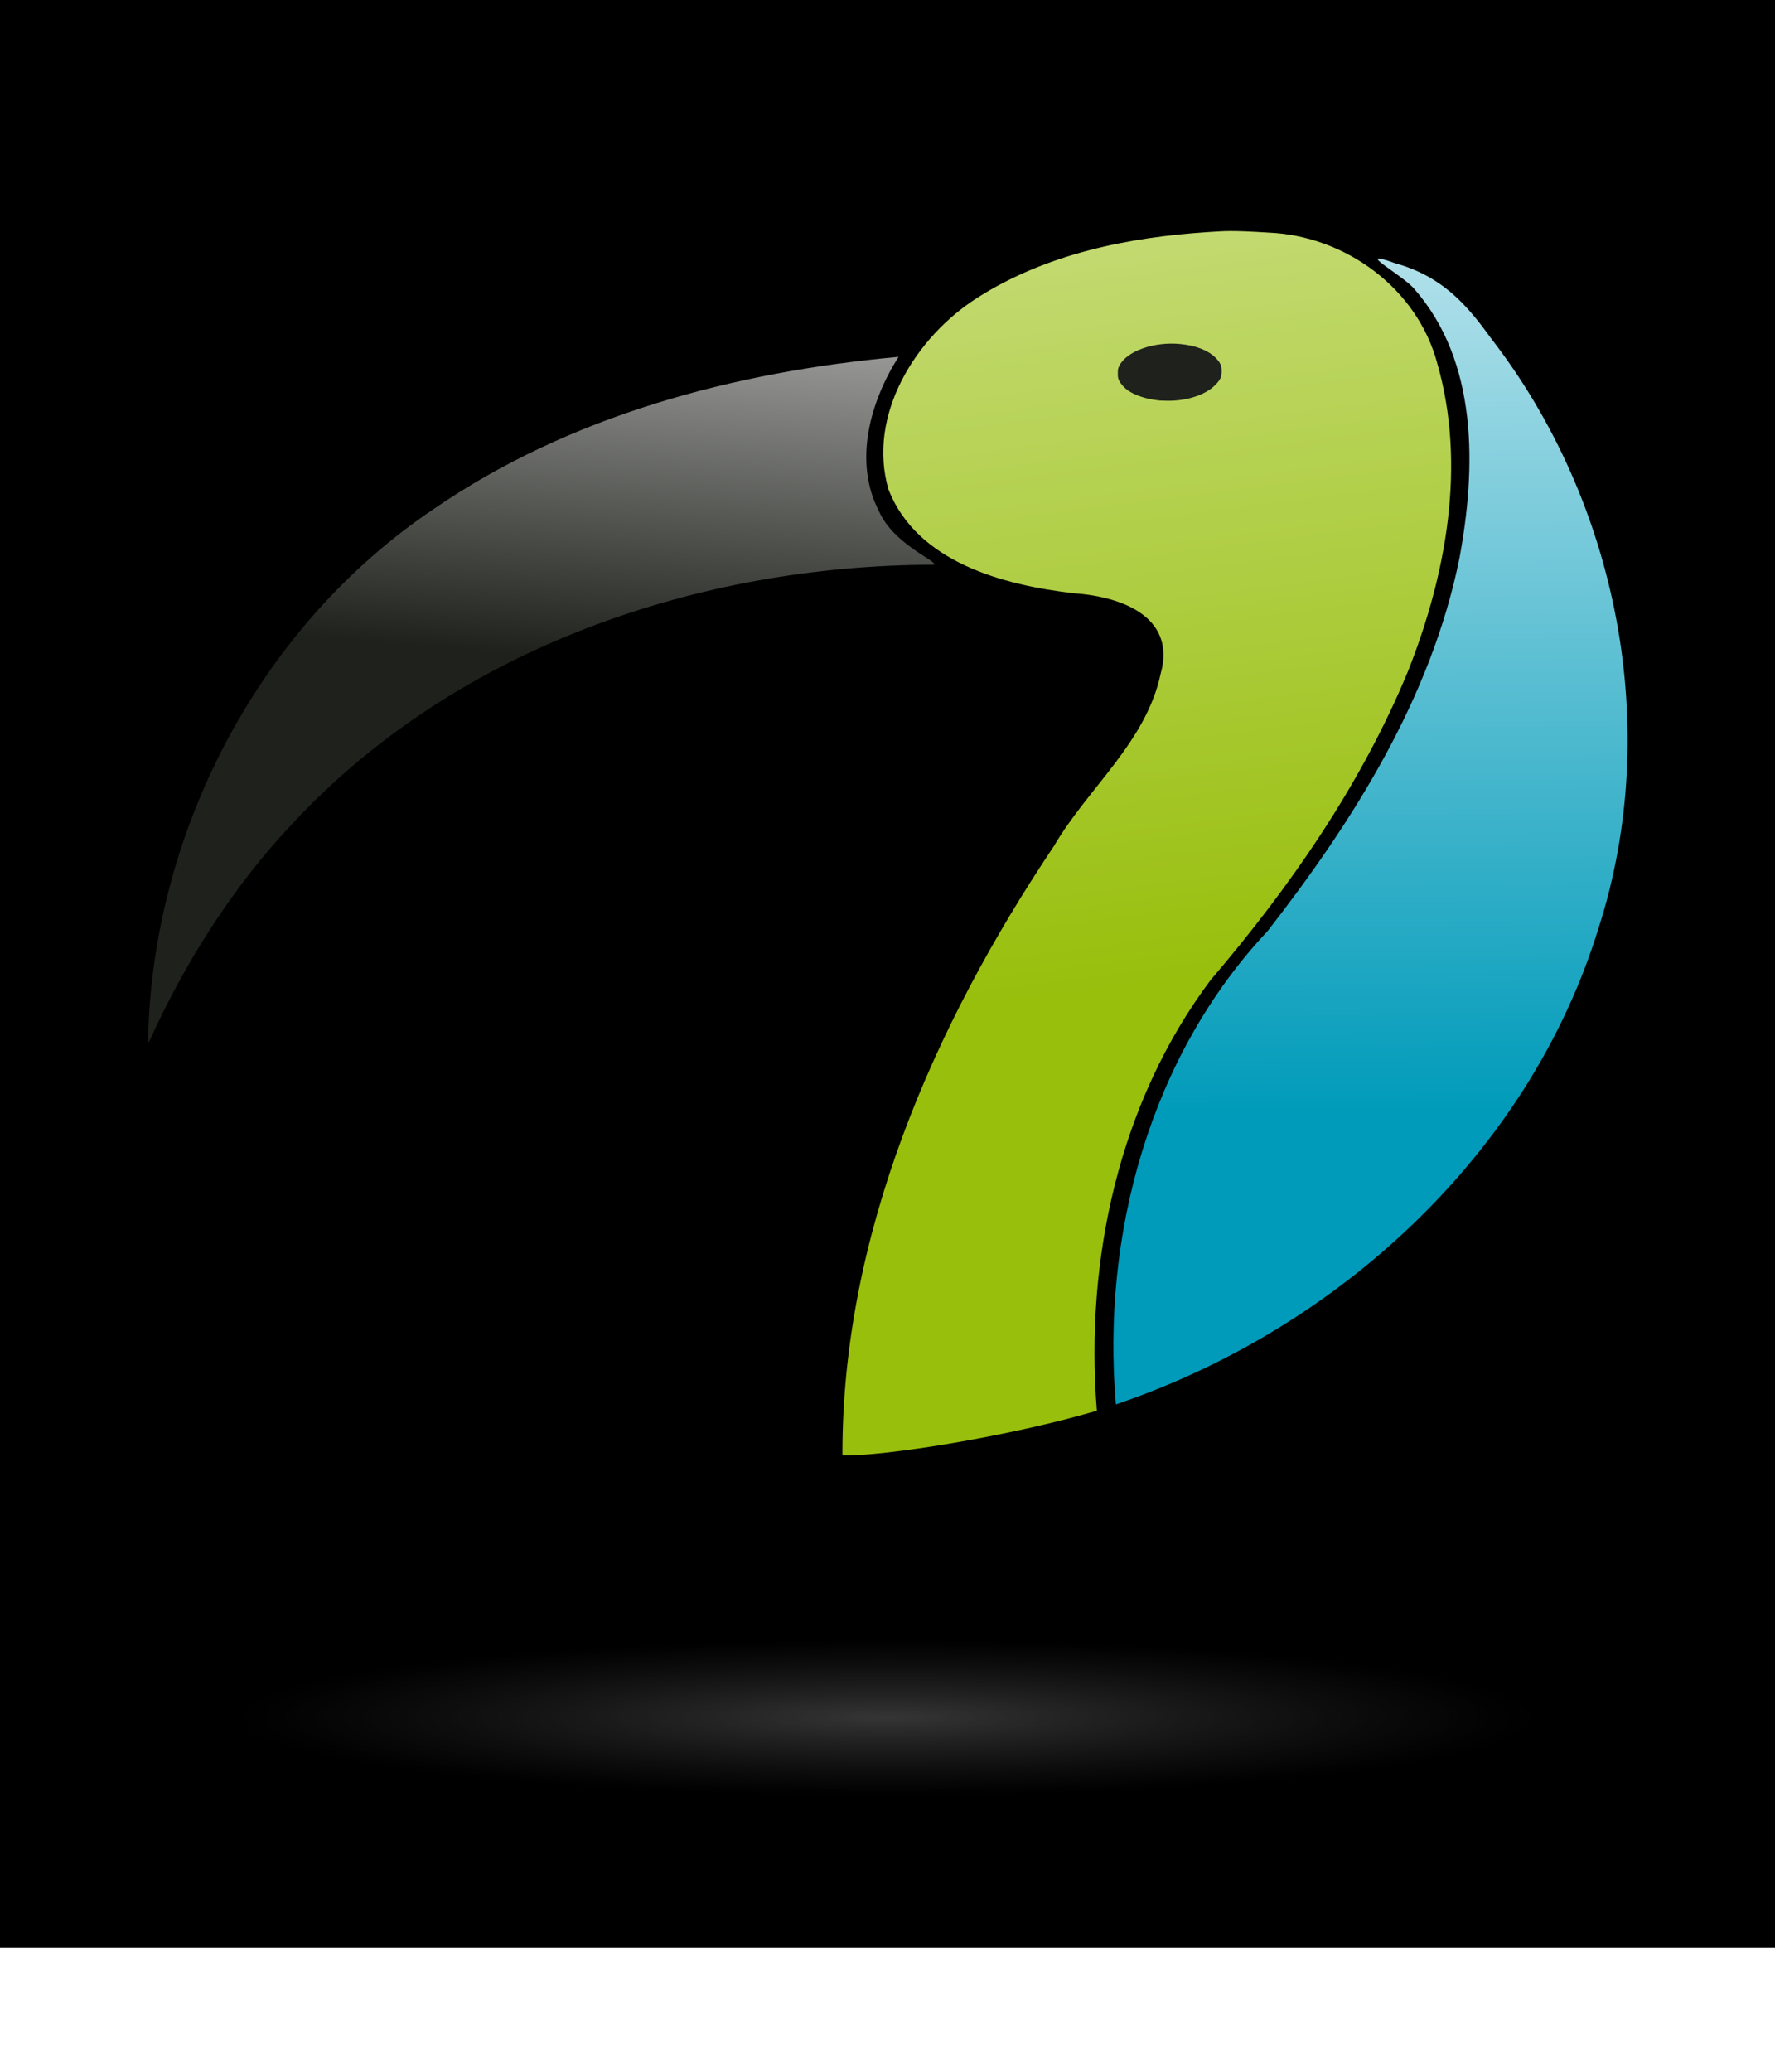 <?xml version="1.0" encoding="UTF-8" standalone="no"?>
<!-- Created with Inkscape (http://www.inkscape.org/) -->

<svg
   xmlns:dc="http://purl.org/dc/elements/1.1/"
   xmlns:cc="http://creativecommons.org/ns#"
   xmlns:rdf="http://www.w3.org/1999/02/22-rdf-syntax-ns#"
   xmlns:svg="http://www.w3.org/2000/svg"
   xmlns="http://www.w3.org/2000/svg"
   xmlns:xlink="http://www.w3.org/1999/xlink"
   xmlns:sodipodi="http://sodipodi.sourceforge.net/DTD/sodipodi-0.dtd"
   xmlns:inkscape="http://www.inkscape.org/namespaces/inkscape"
   version="1.2"
   width="300"
   height="350"
   id="svg2"
   inkscape:version="0.48.4 r9939"
   sodipodi:docname="papyrus-environment.svg"
   inkscape:export-filename="C:\Users\fn224852\Documents\protos\website\img\papyrus-env.png"
   inkscape:export-xdpi="90"
   inkscape:export-ydpi="90">
  <sodipodi:namedview
     pagecolor="#ffffff"
     bordercolor="#666666"
     borderopacity="1"
     objecttolerance="10"
     gridtolerance="10"
     guidetolerance="10"
     inkscape:pageopacity="0"
     inkscape:pageshadow="2"
     inkscape:window-width="2560"
     inkscape:window-height="1378"
     id="namedview53"
     showgrid="false"
     inkscape:zoom="0.76200005"
     inkscape:cx="456.4316"
     inkscape:cy="-75.803875"
     inkscape:window-x="-8"
     inkscape:window-y="-8"
     inkscape:window-maximized="1"
     inkscape:current-layer="svg2"
     units="px" />
  <defs
     id="defs4">
    <linearGradient
       id="linearGradient16244">
      <stop
         style="stop-color:#c7c7c7;stop-opacity:1;"
         offset="0"
         id="stop16246" />
      <stop
         style="stop-color:#333333;stop-opacity:0;"
         offset="1"
         id="stop16248" />
    </linearGradient>
    <linearGradient
       inkscape:collect="always"
       xlink:href="#linearGradient5241"
       id="linearGradient5247"
       x1="309.564"
       y1="626.675"
       x2="278.597"
       y2="581.201"
       gradientUnits="userSpaceOnUse" />
    <linearGradient
       id="linearGradient5241">
      <stop
         style="stop-color:#98bf0c;stop-opacity:1;"
         offset="0"
         id="stop5243" />
      <stop
         style="stop-color:#c4f121;stop-opacity:1;"
         offset="1"
         id="stop5245" />
    </linearGradient>
    <linearGradient
       inkscape:collect="always"
       xlink:href="#linearGradient5249"
       id="linearGradient5255"
       x1="371.557"
       y1="681.433"
       x2="340.363"
       y2="632.669"
       gradientUnits="userSpaceOnUse" />
    <linearGradient
       id="linearGradient5249">
      <stop
         style="stop-color:#009bba;stop-opacity:1;"
         offset="0"
         id="stop5251" />
      <stop
         style="stop-color:#00b9de;stop-opacity:1;"
         offset="1"
         id="stop5253" />
    </linearGradient>
    <linearGradient
       inkscape:collect="always"
       xlink:href="#linearGradient5233"
       id="linearGradient5239"
       x1="204.513"
       y1="631.997"
       x2="195.762"
       y2="606.732"
       gradientUnits="userSpaceOnUse" />
    <linearGradient
       id="linearGradient5233">
      <stop
         style="stop-color:#1a171a;stop-opacity:1;"
         offset="0"
         id="stop5235" />
      <stop
         style="stop-color:#675b67;stop-opacity:1;"
         offset="1"
         id="stop5237" />
    </linearGradient>
    <linearGradient
       inkscape:collect="always"
       xlink:href="#linearGradient5596"
       id="linearGradient5602"
       x1="314.897"
       y1="594.888"
       x2="313.45"
       y2="581.99"
       gradientUnits="userSpaceOnUse" />
    <linearGradient
       id="linearGradient5596">
      <stop
         style="stop-color:#1a171b;stop-opacity:1;"
         offset="0"
         id="stop5598" />
      <stop
         style="stop-color:#827387;stop-opacity:1;"
         offset="1"
         id="stop5600" />
    </linearGradient>
    <linearGradient
       y2="581.99"
       x2="313.45"
       y1="594.888"
       x1="314.897"
       gradientUnits="userSpaceOnUse"
       id="linearGradient3092"
       xlink:href="#linearGradient5596"
       inkscape:collect="always" />
    <linearGradient
       inkscape:collect="always"
       xlink:href="#linearGradient5241"
       id="linearGradient3949"
       x1="142.721"
       y1="106.944"
       x2="138.802"
       y2="96.445"
       gradientUnits="userSpaceOnUse" />
    <linearGradient
       inkscape:collect="always"
       xlink:href="#linearGradient5596"
       id="linearGradient3989"
       gradientUnits="userSpaceOnUse"
       x1="314.897"
       y1="594.888"
       x2="313.45"
       y2="581.99"
       gradientTransform="matrix(1.159,0,0,1.159,-8.755,-637.035)" />
    <linearGradient
       inkscape:collect="always"
       xlink:href="#linearGradient5233"
       id="linearGradient3992"
       gradientUnits="userSpaceOnUse"
       x1="204.513"
       y1="631.997"
       x2="195.762"
       y2="606.732"
       gradientTransform="matrix(1.159,0,0,1.159,-8.755,-637.035)" />
    <linearGradient
       inkscape:collect="always"
       xlink:href="#linearGradient5249"
       id="linearGradient3995"
       gradientUnits="userSpaceOnUse"
       x1="371.557"
       y1="681.433"
       x2="340.363"
       y2="632.669"
       gradientTransform="matrix(1.159,0,0,1.159,-8.755,-637.035)" />
    <linearGradient
       inkscape:collect="always"
       xlink:href="#linearGradient5241"
       id="linearGradient3998"
       gradientUnits="userSpaceOnUse"
       x1="309.564"
       y1="626.675"
       x2="278.597"
       y2="581.201"
       gradientTransform="matrix(1.159,0,0,1.159,-8.755,-637.035)" />
    <linearGradient
       inkscape:collect="always"
       xlink:href="#linearGradient5241"
       id="linearGradient4042"
       gradientUnits="userSpaceOnUse"
       gradientTransform="matrix(1.159,0,0,1.159,-8.755,-637.035)"
       x1="309.564"
       y1="626.675"
       x2="278.597"
       y2="581.201" />
    <linearGradient
       inkscape:collect="always"
       xlink:href="#linearGradient5249"
       id="linearGradient4044"
       gradientUnits="userSpaceOnUse"
       gradientTransform="matrix(1.159,0,0,1.159,-8.755,-637.035)"
       x1="371.557"
       y1="681.433"
       x2="340.363"
       y2="632.669" />
    <linearGradient
       inkscape:collect="always"
       xlink:href="#linearGradient5233"
       id="linearGradient4046"
       gradientUnits="userSpaceOnUse"
       gradientTransform="matrix(1.159,0,0,1.159,-8.755,-637.035)"
       x1="204.513"
       y1="631.997"
       x2="195.762"
       y2="606.732" />
    <linearGradient
       inkscape:collect="always"
       xlink:href="#linearGradient5596"
       id="linearGradient4048"
       gradientUnits="userSpaceOnUse"
       gradientTransform="matrix(1.159,0,0,1.159,-8.755,-637.035)"
       x1="314.897"
       y1="594.888"
       x2="313.45"
       y2="581.99" />
    <linearGradient
       inkscape:collect="always"
       xlink:href="#linearGradient5241"
       id="linearGradient4050"
       gradientUnits="userSpaceOnUse"
       x1="142.721"
       y1="106.944"
       x2="138.802"
       y2="96.445" />
    <linearGradient
       inkscape:collect="always"
       xlink:href="#linearGradient5241"
       id="linearGradient3051"
       gradientUnits="userSpaceOnUse"
       x1="142.721"
       y1="106.944"
       x2="138.802"
       y2="96.445"
       gradientTransform="translate(-8.39,70.866)" />
    <linearGradient
       inkscape:collect="always"
       xlink:href="#linearGradient5596"
       id="linearGradient3089"
       gradientUnits="userSpaceOnUse"
       gradientTransform="matrix(1.159,0,0,1.159,-17.145,-566.168)"
       x1="314.897"
       y1="594.888"
       x2="313.45"
       y2="581.99" />
    <linearGradient
       inkscape:collect="always"
       xlink:href="#linearGradient5233"
       id="linearGradient3093"
       gradientUnits="userSpaceOnUse"
       gradientTransform="matrix(1.159,0,0,1.159,-17.145,-566.168)"
       x1="204.513"
       y1="631.997"
       x2="195.762"
       y2="606.732" />
    <linearGradient
       inkscape:collect="always"
       xlink:href="#linearGradient5249"
       id="linearGradient3096"
       gradientUnits="userSpaceOnUse"
       gradientTransform="matrix(1.159,0,0,1.159,-17.145,-566.168)"
       x1="371.557"
       y1="681.433"
       x2="340.363"
       y2="632.669" />
    <linearGradient
       inkscape:collect="always"
       xlink:href="#linearGradient5241"
       id="linearGradient3099"
       gradientUnits="userSpaceOnUse"
       gradientTransform="matrix(1.159,0,0,1.159,-17.145,-566.168)"
       x1="309.564"
       y1="626.675"
       x2="278.597"
       y2="581.201" />
    <linearGradient
       id="linearGradient4487-2-17-7-2">
      <stop
         id="stop4489-8-40-2-9"
         style="stop-color:#009bba;stop-opacity:1"
         offset="0" />
      <stop
         id="stop4491-2-9-1-0"
         style="stop-color:#ffffff;stop-opacity:1"
         offset="1" />
    </linearGradient>
    <linearGradient
       id="linearGradient4487-2-17-7-1">
      <stop
         id="stop4489-8-40-2-1"
         style="stop-color:#009bba;stop-opacity:1"
         offset="0" />
      <stop
         id="stop4491-2-9-1-9"
         style="stop-color:#ffffff;stop-opacity:1"
         offset="1" />
    </linearGradient>
    <linearGradient
       id="linearGradient6078-7-52-5">
      <stop
         id="stop6080-1-3-6"
         style="stop-color:#98bf0c;stop-opacity:1"
         offset="0" />
      <stop
         id="stop6082-0-24-0"
         style="stop-color:#ffffff;stop-opacity:1"
         offset="1" />
    </linearGradient>
    <linearGradient
       id="linearGradient4487-2-17-7-3">
      <stop
         id="stop4489-8-40-2-6"
         style="stop-color:#009bba;stop-opacity:1"
         offset="0" />
      <stop
         id="stop4491-2-9-1-4"
         style="stop-color:#ffffff;stop-opacity:1"
         offset="1" />
    </linearGradient>
    <linearGradient
       id="linearGradient4487-2-17-7-9">
      <stop
         id="stop4489-8-40-2-5"
         style="stop-color:#009bba;stop-opacity:1"
         offset="0" />
      <stop
         id="stop4491-2-9-1-5"
         style="stop-color:#ffffff;stop-opacity:1"
         offset="1" />
    </linearGradient>
    <linearGradient
       id="linearGradient6078-7-4">
      <stop
         id="stop6080-1-0"
         style="stop-color:#98bf0c;stop-opacity:1"
         offset="0" />
      <stop
         id="stop6082-0-8"
         style="stop-color:#ffffff;stop-opacity:1"
         offset="1" />
    </linearGradient>
    <linearGradient
       id="linearGradient6078-7-52">
      <stop
         id="stop6080-1-3"
         style="stop-color:#98bf0c;stop-opacity:1"
         offset="0" />
      <stop
         id="stop6082-0-24"
         style="stop-color:#ffffff;stop-opacity:1"
         offset="1" />
    </linearGradient>
    <linearGradient
       id="linearGradient6078-7-58-5">
      <stop
         id="stop6080-1-4-0"
         style="stop-color:#98bf0c;stop-opacity:1"
         offset="0" />
      <stop
         id="stop6082-0-0-7"
         style="stop-color:#ffffff;stop-opacity:1"
         offset="1" />
    </linearGradient>
    <linearGradient
       id="linearGradient4487-2-17-9">
      <stop
         id="stop4489-8-40-03"
         style="stop-color:#009bba;stop-opacity:1"
         offset="0" />
      <stop
         id="stop4491-2-9-0"
         style="stop-color:#ffffff;stop-opacity:1"
         offset="1" />
    </linearGradient>
    <linearGradient
       id="linearGradient4487-2-17-7">
      <stop
         id="stop4489-8-40-2"
         style="stop-color:#009bba;stop-opacity:1"
         offset="0" />
      <stop
         id="stop4491-2-9-1"
         style="stop-color:#ffffff;stop-opacity:1"
         offset="1" />
    </linearGradient>
    <linearGradient
       id="linearGradient6078-7-58">
      <stop
         id="stop6080-1-4"
         style="stop-color:#98bf0c;stop-opacity:1"
         offset="0" />
      <stop
         id="stop6082-0-0"
         style="stop-color:#ffffff;stop-opacity:1"
         offset="1" />
    </linearGradient>
    <linearGradient
       id="linearGradient4487-2-17-0">
      <stop
         id="stop4489-8-40-0"
         style="stop-color:#009bba;stop-opacity:1"
         offset="0" />
      <stop
         id="stop4491-2-9-7"
         style="stop-color:#ffffff;stop-opacity:1"
         offset="1" />
    </linearGradient>
    <linearGradient
       id="linearGradient6078-7-5">
      <stop
         id="stop6080-1-5"
         style="stop-color:#98bf0c;stop-opacity:1"
         offset="0" />
      <stop
         id="stop6082-0-2"
         style="stop-color:#ffffff;stop-opacity:1"
         offset="1" />
    </linearGradient>
    <linearGradient
       id="linearGradient4487-2-17-6">
      <stop
         id="stop4489-8-40-4"
         style="stop-color:#009bba;stop-opacity:1"
         offset="0" />
      <stop
         id="stop4491-2-9-6"
         style="stop-color:#ffffff;stop-opacity:1"
         offset="1" />
    </linearGradient>
    <linearGradient
       id="linearGradient6078-7-9">
      <stop
         id="stop6080-1-8"
         style="stop-color:#98bf0c;stop-opacity:1"
         offset="0" />
      <stop
         id="stop6082-0-3"
         style="stop-color:#ffffff;stop-opacity:1"
         offset="1" />
    </linearGradient>
    <linearGradient
       id="linearGradient3394">
      <stop
         id="stop3396"
         style="stop-color:#98bf0c;stop-opacity:1"
         offset="0" />
      <stop
         id="stop3398"
         style="stop-color:#ffffff;stop-opacity:1"
         offset="1" />
    </linearGradient>
    <linearGradient
       id="linearGradient3401">
      <stop
         id="stop3403"
         style="stop-color:#009bba;stop-opacity:1"
         offset="0" />
      <stop
         id="stop3405"
         style="stop-color:#ffffff;stop-opacity:1"
         offset="1" />
    </linearGradient>
    <linearGradient
       id="linearGradient5467">
      <stop
         style="stop-color:#1f211c;stop-opacity:1;"
         offset="0"
         id="stop5469" />
      <stop
         style="stop-color:#ffffff;stop-opacity:1;"
         offset="1"
         id="stop5471" />
    </linearGradient>
    <linearGradient
       id="linearGradient4487-2-17">
      <stop
         id="stop4489-8-40"
         style="stop-color:#009bba;stop-opacity:1"
         offset="0" />
      <stop
         id="stop4491-2-9"
         style="stop-color:#ffffff;stop-opacity:1"
         offset="1" />
    </linearGradient>
    <linearGradient
       id="linearGradient6078-7">
      <stop
         id="stop6080-1"
         style="stop-color:#98bf0c;stop-opacity:1"
         offset="0" />
      <stop
         id="stop6082-0"
         style="stop-color:#ffffff;stop-opacity:1"
         offset="1" />
    </linearGradient>
    <linearGradient
       inkscape:collect="always"
       xlink:href="#linearGradient6078-7-52-5-6"
       id="linearGradient3336-7"
       gradientUnits="userSpaceOnUse"
       gradientTransform="translate(4.1204272e-6,0)"
       x1="306.314"
       y1="189.244"
       x2="282.518"
       y2="2.628" />
    <linearGradient
       id="linearGradient6078-7-52-5-6">
      <stop
         id="stop6080-1-3-6-1"
         style="stop-color:#98bf0c;stop-opacity:1"
         offset="0" />
      <stop
         id="stop6082-0-24-0-8"
         style="stop-color:#ffffff;stop-opacity:1"
         offset="1" />
    </linearGradient>
    <linearGradient
       inkscape:collect="always"
       xlink:href="#linearGradient4487-2-17-7-1-2"
       id="linearGradient3338-9"
       gradientUnits="userSpaceOnUse"
       x1="336.485"
       y1="203.125"
       x2="335.167"
       y2="73.53" />
    <linearGradient
       id="linearGradient4487-2-17-7-1-2">
      <stop
         id="stop4489-8-40-2-1-7"
         style="stop-color:#009bba;stop-opacity:1"
         offset="0" />
      <stop
         id="stop4491-2-9-1-9-9"
         style="stop-color:#ffffff;stop-opacity:1"
         offset="1" />
    </linearGradient>
    <linearGradient
       inkscape:collect="always"
       xlink:href="#linearGradient5467-4"
       id="linearGradient3340-5"
       gradientUnits="userSpaceOnUse"
       x1="238.626"
       y1="155.187"
       x2="243.811"
       y2="91.254" />
    <linearGradient
       id="linearGradient5467-4">
      <stop
         style="stop-color:#1f211c;stop-opacity:1;"
         offset="0"
         id="stop5469-3" />
      <stop
         style="stop-color:#ffffff;stop-opacity:1;"
         offset="1"
         id="stop5471-1" />
    </linearGradient>
    <linearGradient
       inkscape:collect="always"
       xlink:href="#linearGradient5467"
       id="linearGradient3145"
       gradientUnits="userSpaceOnUse"
       x1="238.626"
       y1="155.187"
       x2="243.811"
       y2="91.254"
       gradientTransform="matrix(1.921,0,0,1.921,-353.35,-432.656)" />
    <linearGradient
       inkscape:collect="always"
       xlink:href="#linearGradient4487-2-17-7-1"
       id="linearGradient3148"
       gradientUnits="userSpaceOnUse"
       x1="336.485"
       y1="203.125"
       x2="335.167"
       y2="73.53"
       gradientTransform="matrix(1.921,0,0,1.921,-353.35,-432.656)" />
    <linearGradient
       inkscape:collect="always"
       xlink:href="#linearGradient6078-7-52-5"
       id="linearGradient3151"
       gradientUnits="userSpaceOnUse"
       gradientTransform="matrix(1.921,0,0,1.921,-353.35,-432.656)"
       x1="306.314"
       y1="189.244"
       x2="282.518"
       y2="2.628" />
    <linearGradient
       inkscape:collect="always"
       xlink:href="#linearGradient5467-4"
       id="linearGradient3927"
       x1="237.687"
       y1="69.644"
       x2="224.283"
       y2="24.638"
       gradientUnits="userSpaceOnUse"
       gradientTransform="translate(0,-254.331)" />
    <linearGradient
       inkscape:collect="always"
       xlink:href="#linearGradient6078-7-52-5"
       id="linearGradient3143"
       gradientUnits="userSpaceOnUse"
       gradientTransform="matrix(1.921,0,0,1.921,-353.35,-432.656)"
       x1="306.314"
       y1="189.244"
       x2="282.518"
       y2="2.628" />
    <linearGradient
       inkscape:collect="always"
       xlink:href="#linearGradient4487-2-17-7-1"
       id="linearGradient3146"
       gradientUnits="userSpaceOnUse"
       gradientTransform="matrix(1.921,0,0,1.921,-353.35,-432.656)"
       x1="336.485"
       y1="203.125"
       x2="335.167"
       y2="73.53" />
    <linearGradient
       inkscape:collect="always"
       xlink:href="#linearGradient5467"
       id="linearGradient3149"
       gradientUnits="userSpaceOnUse"
       gradientTransform="matrix(1.921,0,0,1.921,-353.35,-432.656)"
       x1="238.626"
       y1="155.187"
       x2="243.811"
       y2="91.254" />
    <linearGradient
       inkscape:collect="always"
       xlink:href="#linearGradient5467-4"
       id="linearGradient3152"
       gradientUnits="userSpaceOnUse"
       gradientTransform="translate(0,-254.331)"
       x1="237.687"
       y1="69.644"
       x2="224.283"
       y2="24.638" />
    <linearGradient
       inkscape:collect="always"
       xlink:href="#linearGradient5467-4"
       id="linearGradient3155"
       gradientUnits="userSpaceOnUse"
       gradientTransform="matrix(0.302,0,0,0.299,-3.168,2.867)"
       x1="237.687"
       y1="69.644"
       x2="224.283"
       y2="24.638" />
    <linearGradient
       inkscape:collect="always"
       xlink:href="#linearGradient6078-7-52-5"
       id="linearGradient3164"
       gradientUnits="userSpaceOnUse"
       gradientTransform="matrix(0.58,0,0,0.574,-109.764,-50.379)"
       x1="306.314"
       y1="189.244"
       x2="282.518"
       y2="2.628" />
    <linearGradient
       id="linearGradient6078-7-52-5-62">
      <stop
         id="stop6080-1-3-6-2"
         style="stop-color:#98bf0c;stop-opacity:1"
         offset="0" />
      <stop
         id="stop6082-0-24-0-5"
         style="stop-color:#ffffff;stop-opacity:1"
         offset="1" />
    </linearGradient>
    <linearGradient
       id="linearGradient4487-2-17-7-1-5">
      <stop
         id="stop4489-8-40-2-1-2"
         style="stop-color:#009bba;stop-opacity:1"
         offset="0" />
      <stop
         id="stop4491-2-9-1-9-5"
         style="stop-color:#ffffff;stop-opacity:1"
         offset="1" />
    </linearGradient>
    <linearGradient
       id="linearGradient5467-0">
      <stop
         style="stop-color:#1f211c;stop-opacity:1;"
         offset="0"
         id="stop5469-6" />
      <stop
         style="stop-color:#ffffff;stop-opacity:1;"
         offset="1"
         id="stop5471-7" />
    </linearGradient>
    <linearGradient
       inkscape:collect="always"
       xlink:href="#linearGradient5467-4-8"
       id="linearGradient3927-2"
       x1="237.687"
       y1="69.644"
       x2="224.283"
       y2="24.638"
       gradientUnits="userSpaceOnUse" />
    <linearGradient
       id="linearGradient5467-4-8">
      <stop
         style="stop-color:#1f211c;stop-opacity:1;"
         offset="0"
         id="stop5469-3-0" />
      <stop
         style="stop-color:#ffffff;stop-opacity:1;"
         offset="1"
         id="stop5471-1-0" />
    </linearGradient>
    <linearGradient
       id="linearGradient6078-7-6">
      <stop
         id="stop6080-1-83"
         style="stop-color:#98bf0c;stop-opacity:1"
         offset="0" />
      <stop
         id="stop6082-0-06"
         style="stop-color:#ffffff;stop-opacity:1"
         offset="1" />
    </linearGradient>
    <linearGradient
       id="linearGradient4487-2-17-4">
      <stop
         id="stop4489-8-40-3"
         style="stop-color:#009bba;stop-opacity:1"
         offset="0" />
      <stop
         id="stop4491-2-9-70"
         style="stop-color:#ffffff;stop-opacity:1"
         offset="1" />
    </linearGradient>
    <linearGradient
       id="linearGradient5467-5">
      <stop
         style="stop-color:#1f211c;stop-opacity:1;"
         offset="0"
         id="stop5469-2" />
      <stop
         style="stop-color:#ffffff;stop-opacity:1;"
         offset="1"
         id="stop5471-0" />
    </linearGradient>
    <linearGradient
       id="linearGradient4487-2-17-7-1-7">
      <stop
         id="stop4489-8-40-2-1-5"
         style="stop-color:#009bba;stop-opacity:1"
         offset="0" />
      <stop
         id="stop4491-2-9-1-9-6"
         style="stop-color:#ffffff;stop-opacity:1"
         offset="1" />
    </linearGradient>
    <linearGradient
       id="linearGradient6078-7-52-5-1">
      <stop
         id="stop6080-1-3-6-8"
         style="stop-color:#98bf0c;stop-opacity:1"
         offset="0" />
      <stop
         id="stop6082-0-24-0-1"
         style="stop-color:#ffffff;stop-opacity:1"
         offset="1" />
    </linearGradient>
    <linearGradient
       id="linearGradient6078-7-9-8">
      <stop
         id="stop6080-1-8-5"
         style="stop-color:#98bf0c;stop-opacity:1"
         offset="0" />
      <stop
         id="stop6082-0-3-6"
         style="stop-color:#ffffff;stop-opacity:1"
         offset="1" />
    </linearGradient>
    <linearGradient
       id="linearGradient4487-2-17-6-5">
      <stop
         id="stop4489-8-40-4-9"
         style="stop-color:#009bba;stop-opacity:1"
         offset="0" />
      <stop
         id="stop4491-2-9-6-2"
         style="stop-color:#ffffff;stop-opacity:1"
         offset="1" />
    </linearGradient>
    <linearGradient
       id="linearGradient6078-7-5-6">
      <stop
         id="stop6080-1-5-5"
         style="stop-color:#98bf0c;stop-opacity:1"
         offset="0" />
      <stop
         id="stop6082-0-2-2"
         style="stop-color:#ffffff;stop-opacity:1"
         offset="1" />
    </linearGradient>
    <linearGradient
       id="linearGradient4487-2-17-0-3">
      <stop
         id="stop4489-8-40-0-2"
         style="stop-color:#009bba;stop-opacity:1"
         offset="0" />
      <stop
         id="stop4491-2-9-7-1"
         style="stop-color:#ffffff;stop-opacity:1"
         offset="1" />
    </linearGradient>
    <linearGradient
       id="linearGradient6078-7-58-2">
      <stop
         id="stop6080-1-4-2"
         style="stop-color:#98bf0c;stop-opacity:1"
         offset="0" />
      <stop
         id="stop6082-0-0-8"
         style="stop-color:#ffffff;stop-opacity:1"
         offset="1" />
    </linearGradient>
    <linearGradient
       id="linearGradient4487-2-17-7-8">
      <stop
         id="stop4489-8-40-2-8"
         style="stop-color:#009bba;stop-opacity:1"
         offset="0" />
      <stop
         id="stop4491-2-9-1-7"
         style="stop-color:#ffffff;stop-opacity:1"
         offset="1" />
    </linearGradient>
    <linearGradient
       id="linearGradient4487-2-17-9-4">
      <stop
         id="stop4489-8-40-03-0"
         style="stop-color:#009bba;stop-opacity:1"
         offset="0" />
      <stop
         id="stop4491-2-9-0-0"
         style="stop-color:#ffffff;stop-opacity:1"
         offset="1" />
    </linearGradient>
    <linearGradient
       id="linearGradient6078-7-58-5-5">
      <stop
         id="stop6080-1-4-0-9"
         style="stop-color:#98bf0c;stop-opacity:1"
         offset="0" />
      <stop
         id="stop6082-0-0-7-9"
         style="stop-color:#ffffff;stop-opacity:1"
         offset="1" />
    </linearGradient>
    <linearGradient
       id="linearGradient6078-7-52-53">
      <stop
         id="stop6080-1-3-0"
         style="stop-color:#98bf0c;stop-opacity:1"
         offset="0" />
      <stop
         id="stop6082-0-24-9"
         style="stop-color:#ffffff;stop-opacity:1"
         offset="1" />
    </linearGradient>
    <linearGradient
       id="linearGradient6078-7-4-9">
      <stop
         id="stop6080-1-0-5"
         style="stop-color:#98bf0c;stop-opacity:1"
         offset="0" />
      <stop
         id="stop6082-0-8-1"
         style="stop-color:#ffffff;stop-opacity:1"
         offset="1" />
    </linearGradient>
    <linearGradient
       id="linearGradient4487-2-17-7-9-1">
      <stop
         id="stop4489-8-40-2-5-1"
         style="stop-color:#009bba;stop-opacity:1"
         offset="0" />
      <stop
         id="stop4491-2-9-1-5-2"
         style="stop-color:#ffffff;stop-opacity:1"
         offset="1" />
    </linearGradient>
    <linearGradient
       id="linearGradient4487-2-17-7-3-3">
      <stop
         id="stop4489-8-40-2-6-3"
         style="stop-color:#009bba;stop-opacity:1"
         offset="0" />
      <stop
         id="stop4491-2-9-1-4-9"
         style="stop-color:#ffffff;stop-opacity:1"
         offset="1" />
    </linearGradient>
    <linearGradient
       id="linearGradient3439">
      <stop
         id="stop3441"
         style="stop-color:#98bf0c;stop-opacity:1"
         offset="0" />
      <stop
         id="stop3443"
         style="stop-color:#ffffff;stop-opacity:1"
         offset="1" />
    </linearGradient>
    <linearGradient
       id="linearGradient3446">
      <stop
         id="stop3448"
         style="stop-color:#009bba;stop-opacity:1"
         offset="0" />
      <stop
         id="stop3450"
         style="stop-color:#ffffff;stop-opacity:1"
         offset="1" />
    </linearGradient>
    <linearGradient
       id="linearGradient4487-2-17-7-2-7">
      <stop
         id="stop4489-8-40-2-9-2"
         style="stop-color:#009bba;stop-opacity:1"
         offset="0" />
      <stop
         id="stop4491-2-9-1-0-3"
         style="stop-color:#ffffff;stop-opacity:1"
         offset="1" />
    </linearGradient>
    <linearGradient
       inkscape:collect="always"
       xlink:href="#linearGradient6078-7-58-2-4"
       id="linearGradient9853-8"
       gradientUnits="userSpaceOnUse"
       gradientTransform="translate(1.739,85.496)"
       x1="146.358"
       y1="97.311"
       x2="63.488"
       y2="-37.237" />
    <linearGradient
       id="linearGradient6078-7-58-2-4">
      <stop
         id="stop6080-1-4-2-3"
         style="stop-color:#98bf0c;stop-opacity:1"
         offset="0" />
      <stop
         id="stop6082-0-0-8-9"
         style="stop-color:#ffffff;stop-opacity:1"
         offset="1" />
    </linearGradient>
    <linearGradient
       id="linearGradient6078-7-52-5-1-1">
      <stop
         id="stop6080-1-3-6-8-4"
         style="stop-color:#98bf0c;stop-opacity:1"
         offset="0" />
      <stop
         id="stop6082-0-24-0-1-3"
         style="stop-color:#ffffff;stop-opacity:1"
         offset="1" />
    </linearGradient>
    <linearGradient
       id="linearGradient4487-2-17-7-1-7-2">
      <stop
         id="stop4489-8-40-2-1-5-9"
         style="stop-color:#009bba;stop-opacity:1"
         offset="0" />
      <stop
         id="stop4491-2-9-1-9-6-1"
         style="stop-color:#ffffff;stop-opacity:1"
         offset="1" />
    </linearGradient>
    <linearGradient
       id="linearGradient5467-5-5">
      <stop
         style="stop-color:#1f211c;stop-opacity:1;"
         offset="0"
         id="stop5469-2-6" />
      <stop
         style="stop-color:#ffffff;stop-opacity:1;"
         offset="1"
         id="stop5471-0-7" />
    </linearGradient>
    <linearGradient
       id="linearGradient6078-7-52-5-1-7">
      <stop
         id="stop6080-1-3-6-8-2"
         style="stop-color:#98bf0c;stop-opacity:1"
         offset="0" />
      <stop
         id="stop6082-0-24-0-1-1"
         style="stop-color:#ffffff;stop-opacity:1"
         offset="1" />
    </linearGradient>
    <linearGradient
       id="linearGradient4487-2-17-7-1-7-20">
      <stop
         id="stop4489-8-40-2-1-5-92"
         style="stop-color:#009bba;stop-opacity:1"
         offset="0" />
      <stop
         id="stop4491-2-9-1-9-6-7"
         style="stop-color:#ffffff;stop-opacity:1"
         offset="1" />
    </linearGradient>
    <linearGradient
       id="linearGradient5467-5-50">
      <stop
         style="stop-color:#1f211c;stop-opacity:1;"
         offset="0"
         id="stop5469-2-3" />
      <stop
         style="stop-color:#ffffff;stop-opacity:1;"
         offset="1"
         id="stop5471-0-2" />
    </linearGradient>
    <linearGradient
       inkscape:collect="always"
       xlink:href="#linearGradient6078-7-7"
       id="linearGradient4849"
       gradientUnits="userSpaceOnUse"
       gradientTransform="translate(-7.736,16.06)"
       x1="146.358"
       y1="97.311"
       x2="63.488"
       y2="-37.237" />
    <linearGradient
       id="linearGradient6078-7-7">
      <stop
         id="stop6080-1-43"
         style="stop-color:#98bf0c;stop-opacity:1"
         offset="0" />
      <stop
         id="stop6082-0-5"
         style="stop-color:#ffffff;stop-opacity:1"
         offset="1" />
    </linearGradient>
    <linearGradient
       inkscape:collect="always"
       xlink:href="#linearGradient4487-2-17-8"
       id="linearGradient4852"
       gradientUnits="userSpaceOnUse"
       gradientTransform="translate(-7.736,16.06)"
       x1="55.587"
       y1="67.224"
       x2="25.172"
       y2="-0.588" />
    <linearGradient
       id="linearGradient4487-2-17-8">
      <stop
         id="stop4489-8-40-33"
         style="stop-color:#009bba;stop-opacity:1"
         offset="0" />
      <stop
         id="stop4491-2-9-3"
         style="stop-color:#ffffff;stop-opacity:1"
         offset="1" />
    </linearGradient>
    <linearGradient
       inkscape:collect="always"
       xlink:href="#linearGradient5467-6"
       id="linearGradient5219"
       gradientUnits="userSpaceOnUse"
       x1="238.626"
       y1="155.187"
       x2="243.811"
       y2="91.254"
       gradientTransform="translate(-7.736,16.35)" />
    <linearGradient
       id="linearGradient5467-6">
      <stop
         style="stop-color:#1f211c;stop-opacity:1;"
         offset="0"
         id="stop5469-1" />
      <stop
         style="stop-color:#ffffff;stop-opacity:1;"
         offset="1"
         id="stop5471-04" />
    </linearGradient>
    <linearGradient
       inkscape:collect="always"
       xlink:href="#linearGradient4487-2-17-7-1-74"
       id="linearGradient5222"
       gradientUnits="userSpaceOnUse"
       x1="336.485"
       y1="203.125"
       x2="335.167"
       y2="73.53"
       gradientTransform="translate(-7.736,16.35)" />
    <linearGradient
       id="linearGradient4487-2-17-7-1-74">
      <stop
         id="stop4489-8-40-2-1-27"
         style="stop-color:#009bba;stop-opacity:1"
         offset="0" />
      <stop
         id="stop4491-2-9-1-9-1"
         style="stop-color:#ffffff;stop-opacity:1"
         offset="1" />
    </linearGradient>
    <linearGradient
       inkscape:collect="always"
       xlink:href="#linearGradient6078-7-52-5-5"
       id="linearGradient5225"
       gradientUnits="userSpaceOnUse"
       gradientTransform="translate(-7.736,16.35)"
       x1="306.314"
       y1="189.244"
       x2="282.518"
       y2="2.628" />
    <linearGradient
       id="linearGradient6078-7-52-5-5">
      <stop
         id="stop6080-1-3-6-7"
         style="stop-color:#98bf0c;stop-opacity:1"
         offset="0" />
      <stop
         id="stop6082-0-24-0-2"
         style="stop-color:#ffffff;stop-opacity:1"
         offset="1" />
    </linearGradient>
    <linearGradient
       inkscape:collect="always"
       xlink:href="#linearGradient6078-7-9-2"
       id="linearGradient4868"
       gradientUnits="userSpaceOnUse"
       gradientTransform="translate(272.264,16.06)"
       x1="146.358"
       y1="97.311"
       x2="63.488"
       y2="-37.237" />
    <linearGradient
       id="linearGradient6078-7-9-2">
      <stop
         id="stop6080-1-8-7"
         style="stop-color:#98bf0c;stop-opacity:1"
         offset="0" />
      <stop
         id="stop6082-0-3-0"
         style="stop-color:#ffffff;stop-opacity:1"
         offset="1" />
    </linearGradient>
    <linearGradient
       inkscape:collect="always"
       xlink:href="#linearGradient4487-2-17-6-3"
       id="linearGradient4871"
       gradientUnits="userSpaceOnUse"
       gradientTransform="translate(272.264,16.06)"
       x1="55.587"
       y1="67.224"
       x2="25.172"
       y2="-0.588" />
    <linearGradient
       id="linearGradient4487-2-17-6-3">
      <stop
         id="stop4489-8-40-4-6"
         style="stop-color:#009bba;stop-opacity:1"
         offset="0" />
      <stop
         id="stop4491-2-9-6-0"
         style="stop-color:#ffffff;stop-opacity:1"
         offset="1" />
    </linearGradient>
    <linearGradient
       inkscape:collect="always"
       xlink:href="#linearGradient6078-7-5-9"
       id="linearGradient4874"
       gradientUnits="userSpaceOnUse"
       gradientTransform="translate(132.264,16.06)"
       x1="146.358"
       y1="97.311"
       x2="63.488"
       y2="-37.237" />
    <linearGradient
       id="linearGradient6078-7-5-9">
      <stop
         id="stop6080-1-5-8"
         style="stop-color:#98bf0c;stop-opacity:1"
         offset="0" />
      <stop
         id="stop6082-0-2-9"
         style="stop-color:#ffffff;stop-opacity:1"
         offset="1" />
    </linearGradient>
    <linearGradient
       inkscape:collect="always"
       xlink:href="#linearGradient4487-2-17-0-6"
       id="linearGradient4877"
       gradientUnits="userSpaceOnUse"
       gradientTransform="translate(132.264,16.06)"
       x1="55.587"
       y1="67.224"
       x2="25.172"
       y2="-0.588" />
    <linearGradient
       id="linearGradient4487-2-17-0-6">
      <stop
         id="stop4489-8-40-0-4"
         style="stop-color:#009bba;stop-opacity:1"
         offset="0" />
      <stop
         id="stop4491-2-9-7-0"
         style="stop-color:#ffffff;stop-opacity:1"
         offset="1" />
    </linearGradient>
    <linearGradient
       inkscape:collect="always"
       xlink:href="#linearGradient6078-7-58-29"
       id="linearGradient4880"
       gradientUnits="userSpaceOnUse"
       gradientTransform="translate(-77.736,86.06)"
       x1="146.358"
       y1="97.311"
       x2="63.488"
       y2="-37.237" />
    <linearGradient
       id="linearGradient6078-7-58-29">
      <stop
         id="stop6080-1-4-03"
         style="stop-color:#98bf0c;stop-opacity:1"
         offset="0" />
      <stop
         id="stop6082-0-0-2"
         style="stop-color:#ffffff;stop-opacity:1"
         offset="1" />
    </linearGradient>
    <linearGradient
       inkscape:collect="always"
       xlink:href="#linearGradient4487-2-17-7-24"
       id="linearGradient4883"
       gradientUnits="userSpaceOnUse"
       gradientTransform="translate(62.264,86.06)"
       x1="55.587"
       y1="67.224"
       x2="25.172"
       y2="-0.588" />
    <linearGradient
       id="linearGradient4487-2-17-7-24">
      <stop
         id="stop4489-8-40-2-7"
         style="stop-color:#009bba;stop-opacity:1"
         offset="0" />
      <stop
         id="stop4491-2-9-1-74"
         style="stop-color:#ffffff;stop-opacity:1"
         offset="1" />
    </linearGradient>
    <linearGradient
       inkscape:collect="always"
       xlink:href="#linearGradient4487-2-17-9-5"
       id="linearGradient4886"
       gradientUnits="userSpaceOnUse"
       gradientTransform="translate(-7.736,156.06)"
       x1="55.587"
       y1="67.224"
       x2="25.172"
       y2="-0.588" />
    <linearGradient
       id="linearGradient4487-2-17-9-5">
      <stop
         id="stop4489-8-40-03-3"
         style="stop-color:#009bba;stop-opacity:1"
         offset="0" />
      <stop
         id="stop4491-2-9-0-1"
         style="stop-color:#ffffff;stop-opacity:1"
         offset="1" />
    </linearGradient>
    <linearGradient
       inkscape:collect="always"
       xlink:href="#linearGradient6078-7-58-5-3"
       id="linearGradient4889"
       gradientUnits="userSpaceOnUse"
       gradientTransform="translate(-77.736,226.06)"
       x1="146.358"
       y1="97.311"
       x2="63.488"
       y2="-37.237" />
    <linearGradient
       id="linearGradient6078-7-58-5-3">
      <stop
         id="stop6080-1-4-0-3"
         style="stop-color:#98bf0c;stop-opacity:1"
         offset="0" />
      <stop
         id="stop6082-0-0-7-4"
         style="stop-color:#ffffff;stop-opacity:1"
         offset="1" />
    </linearGradient>
    <linearGradient
       inkscape:collect="always"
       xlink:href="#linearGradient6078-7-52-3"
       id="linearGradient4892"
       gradientUnits="userSpaceOnUse"
       gradientTransform="translate(202.264,226.06)"
       x1="146.358"
       y1="97.311"
       x2="63.488"
       y2="-37.237" />
    <linearGradient
       id="linearGradient6078-7-52-3">
      <stop
         id="stop6080-1-3-5"
         style="stop-color:#98bf0c;stop-opacity:1"
         offset="0" />
      <stop
         id="stop6082-0-24-2"
         style="stop-color:#ffffff;stop-opacity:1"
         offset="1" />
    </linearGradient>
    <linearGradient
       inkscape:collect="always"
       xlink:href="#linearGradient6078-7-4-1"
       id="linearGradient4895"
       gradientUnits="userSpaceOnUse"
       gradientTransform="translate(62.264,226.06)"
       x1="146.358"
       y1="97.311"
       x2="63.488"
       y2="-37.237" />
    <linearGradient
       id="linearGradient6078-7-4-1">
      <stop
         id="stop6080-1-0-6"
         style="stop-color:#98bf0c;stop-opacity:1"
         offset="0" />
      <stop
         id="stop6082-0-8-9"
         style="stop-color:#ffffff;stop-opacity:1"
         offset="1" />
    </linearGradient>
    <linearGradient
       inkscape:collect="always"
       xlink:href="#linearGradient4487-2-17-7-9-8"
       id="linearGradient4898"
       gradientUnits="userSpaceOnUse"
       gradientTransform="translate(202.264,226.06)"
       x1="55.587"
       y1="67.224"
       x2="25.172"
       y2="-0.588" />
    <linearGradient
       id="linearGradient4487-2-17-7-9-8">
      <stop
         id="stop4489-8-40-2-5-8"
         style="stop-color:#009bba;stop-opacity:1"
         offset="0" />
      <stop
         id="stop4491-2-9-1-5-4"
         style="stop-color:#ffffff;stop-opacity:1"
         offset="1" />
    </linearGradient>
    <linearGradient
       inkscape:collect="always"
       xlink:href="#linearGradient4487-2-17-7-3-1"
       id="linearGradient4901"
       gradientUnits="userSpaceOnUse"
       gradientTransform="translate(62.264,226.06)"
       x1="55.587"
       y1="67.224"
       x2="25.172"
       y2="-0.588" />
    <linearGradient
       id="linearGradient4487-2-17-7-3-1">
      <stop
         id="stop4489-8-40-2-6-4"
         style="stop-color:#009bba;stop-opacity:1"
         offset="0" />
      <stop
         id="stop4491-2-9-1-4-5"
         style="stop-color:#ffffff;stop-opacity:1"
         offset="1" />
    </linearGradient>
    <linearGradient
       inkscape:collect="always"
       xlink:href="#linearGradient6078-7-52-5-5"
       id="linearGradient4904"
       gradientUnits="userSpaceOnUse"
       gradientTransform="translate(272.264,156.06)"
       x1="146.358"
       y1="97.311"
       x2="63.488"
       y2="-37.237" />
    <linearGradient
       id="linearGradient3627">
      <stop
         id="stop3629"
         style="stop-color:#98bf0c;stop-opacity:1"
         offset="0" />
      <stop
         id="stop3631"
         style="stop-color:#ffffff;stop-opacity:1"
         offset="1" />
    </linearGradient>
    <linearGradient
       inkscape:collect="always"
       xlink:href="#linearGradient4487-2-17-7-1-74"
       id="linearGradient4907"
       gradientUnits="userSpaceOnUse"
       gradientTransform="translate(342.264,226.06)"
       x1="55.587"
       y1="67.224"
       x2="25.172"
       y2="-0.588" />
    <linearGradient
       id="linearGradient3634">
      <stop
         id="stop3636"
         style="stop-color:#009bba;stop-opacity:1"
         offset="0" />
      <stop
         id="stop3638"
         style="stop-color:#ffffff;stop-opacity:1"
         offset="1" />
    </linearGradient>
    <linearGradient
       inkscape:collect="always"
       xlink:href="#linearGradient4487-2-17-7-2-73"
       id="linearGradient4910"
       gradientUnits="userSpaceOnUse"
       gradientTransform="translate(351.739,60.496)"
       x1="55.587"
       y1="67.224"
       x2="25.172"
       y2="-0.588" />
    <linearGradient
       id="linearGradient4487-2-17-7-2-73">
      <stop
         id="stop4489-8-40-2-9-0"
         style="stop-color:#009bba;stop-opacity:1"
         offset="0" />
      <stop
         id="stop4491-2-9-1-0-2"
         style="stop-color:#ffffff;stop-opacity:1"
         offset="1" />
    </linearGradient>
    <linearGradient
       y2="-0.588"
       x2="25.172"
       y1="67.224"
       x1="55.587"
       gradientTransform="translate(342.264,86.06)"
       gradientUnits="userSpaceOnUse"
       id="linearGradient3699"
       xlink:href="#linearGradient4487-2-17-7-2-73"
       inkscape:collect="always" />
    <linearGradient
       inkscape:collect="always"
       xlink:href="#linearGradient6078-7-7"
       id="linearGradient15924"
       gradientUnits="userSpaceOnUse"
       gradientTransform="matrix(1.128,0,0,1.129,-7.498,2.197)"
       x1="146.358"
       y1="97.311"
       x2="63.488"
       y2="-37.237" />
    <linearGradient
       inkscape:collect="always"
       xlink:href="#linearGradient4487-2-17-8"
       id="linearGradient15927"
       gradientUnits="userSpaceOnUse"
       gradientTransform="matrix(1.128,0,0,1.129,-7.498,2.197)"
       x1="55.587"
       y1="67.224"
       x2="25.172"
       y2="-0.588" />
    <linearGradient
       inkscape:collect="always"
       xlink:href="#linearGradient5467-6"
       id="linearGradient15931"
       gradientUnits="userSpaceOnUse"
       gradientTransform="matrix(1.128,0,0,1.129,-7.498,2.524)"
       x1="238.626"
       y1="155.187"
       x2="243.811"
       y2="91.254" />
    <linearGradient
       inkscape:collect="always"
       xlink:href="#linearGradient4487-2-17-7-1-74"
       id="linearGradient15934"
       gradientUnits="userSpaceOnUse"
       gradientTransform="matrix(1.128,0,0,1.129,-7.498,2.524)"
       x1="336.485"
       y1="203.125"
       x2="335.167"
       y2="73.53" />
    <linearGradient
       inkscape:collect="always"
       xlink:href="#linearGradient6078-7-52-5-5"
       id="linearGradient15937"
       gradientUnits="userSpaceOnUse"
       gradientTransform="matrix(1.128,0,0,1.129,-7.498,2.524)"
       x1="306.314"
       y1="189.244"
       x2="282.518"
       y2="2.628" />
    <linearGradient
       inkscape:collect="always"
       xlink:href="#linearGradient6078-7-9-2"
       id="linearGradient15940"
       gradientUnits="userSpaceOnUse"
       gradientTransform="matrix(1.128,0,0,1.129,308.438,2.197)"
       x1="146.358"
       y1="97.311"
       x2="63.488"
       y2="-37.237" />
    <linearGradient
       inkscape:collect="always"
       xlink:href="#linearGradient4487-2-17-6-3"
       id="linearGradient15943"
       gradientUnits="userSpaceOnUse"
       gradientTransform="matrix(1.128,0,0,1.129,308.438,2.197)"
       x1="55.587"
       y1="67.224"
       x2="25.172"
       y2="-0.588" />
    <linearGradient
       inkscape:collect="always"
       xlink:href="#linearGradient6078-7-5-9"
       id="linearGradient15946"
       gradientUnits="userSpaceOnUse"
       gradientTransform="matrix(1.128,0,0,1.129,150.47,2.197)"
       x1="146.358"
       y1="97.311"
       x2="63.488"
       y2="-37.237" />
    <linearGradient
       inkscape:collect="always"
       xlink:href="#linearGradient4487-2-17-0-6"
       id="linearGradient15949"
       gradientUnits="userSpaceOnUse"
       gradientTransform="matrix(1.128,0,0,1.129,150.47,2.197)"
       x1="55.587"
       y1="67.224"
       x2="25.172"
       y2="-0.588" />
    <linearGradient
       inkscape:collect="always"
       xlink:href="#linearGradient6078-7-58-29"
       id="linearGradient15952"
       gradientUnits="userSpaceOnUse"
       gradientTransform="matrix(1.128,0,0,1.129,-86.483,81.193)"
       x1="146.358"
       y1="97.311"
       x2="63.488"
       y2="-37.237" />
    <linearGradient
       inkscape:collect="always"
       xlink:href="#linearGradient4487-2-17-7-24"
       id="linearGradient15955"
       gradientUnits="userSpaceOnUse"
       gradientTransform="matrix(1.128,0,0,1.129,71.486,81.193)"
       x1="55.587"
       y1="67.224"
       x2="25.172"
       y2="-0.588" />
    <linearGradient
       inkscape:collect="always"
       xlink:href="#linearGradient4487-2-17-9-5"
       id="linearGradient15958"
       gradientUnits="userSpaceOnUse"
       gradientTransform="matrix(1.128,0,0,1.129,-7.498,160.188)"
       x1="55.587"
       y1="67.224"
       x2="25.172"
       y2="-0.588" />
    <linearGradient
       inkscape:collect="always"
       xlink:href="#linearGradient6078-7-58-5-3"
       id="linearGradient15961"
       gradientUnits="userSpaceOnUse"
       gradientTransform="matrix(1.128,0,0,1.129,-86.483,239.184)"
       x1="146.358"
       y1="97.311"
       x2="63.488"
       y2="-37.237" />
    <linearGradient
       inkscape:collect="always"
       xlink:href="#linearGradient6078-7-52-3"
       id="linearGradient15964"
       gradientUnits="userSpaceOnUse"
       gradientTransform="matrix(1.128,0,0,1.129,229.454,239.184)"
       x1="146.358"
       y1="97.311"
       x2="63.488"
       y2="-37.237" />
    <linearGradient
       inkscape:collect="always"
       xlink:href="#linearGradient6078-7-4-1"
       id="linearGradient15967"
       gradientUnits="userSpaceOnUse"
       gradientTransform="matrix(1.128,0,0,1.129,71.486,239.184)"
       x1="146.358"
       y1="97.311"
       x2="63.488"
       y2="-37.237" />
    <linearGradient
       inkscape:collect="always"
       xlink:href="#linearGradient4487-2-17-7-9-8"
       id="linearGradient15970"
       gradientUnits="userSpaceOnUse"
       gradientTransform="matrix(1.128,0,0,1.129,229.454,239.184)"
       x1="55.587"
       y1="67.224"
       x2="25.172"
       y2="-0.588" />
    <linearGradient
       inkscape:collect="always"
       xlink:href="#linearGradient4487-2-17-7-3-1"
       id="linearGradient15973"
       gradientUnits="userSpaceOnUse"
       gradientTransform="matrix(1.128,0,0,1.129,71.486,239.184)"
       x1="55.587"
       y1="67.224"
       x2="25.172"
       y2="-0.588" />
    <linearGradient
       inkscape:collect="always"
       xlink:href="#linearGradient6078-7-52-5-5"
       id="linearGradient15976"
       gradientUnits="userSpaceOnUse"
       gradientTransform="matrix(1.128,0,0,1.129,308.438,160.188)"
       x1="146.358"
       y1="97.311"
       x2="63.488"
       y2="-37.237" />
    <linearGradient
       inkscape:collect="always"
       xlink:href="#linearGradient4487-2-17-7-1-74"
       id="linearGradient15979"
       gradientUnits="userSpaceOnUse"
       gradientTransform="matrix(1.128,0,0,1.129,387.423,239.184)"
       x1="55.587"
       y1="67.224"
       x2="25.172"
       y2="-0.588" />
    <linearGradient
       inkscape:collect="always"
       xlink:href="#linearGradient4487-2-17-7-2-73"
       id="linearGradient15982"
       gradientUnits="userSpaceOnUse"
       gradientTransform="matrix(1.128,0,0,1.129,387.423,81.193)"
       x1="55.587"
       y1="67.224"
       x2="25.172"
       y2="-0.588" />
    <linearGradient
       inkscape:collect="always"
       xlink:href="#linearGradient4487-2-17-7-2-73"
       id="linearGradient16129"
       gradientUnits="userSpaceOnUse"
       gradientTransform="matrix(1.128,0,0,1.129,387.423,81.193)"
       x1="55.587"
       y1="67.224"
       x2="25.172"
       y2="-0.588" />
    <linearGradient
       inkscape:collect="always"
       xlink:href="#linearGradient4487-2-17-7-1-74"
       id="linearGradient16131"
       gradientUnits="userSpaceOnUse"
       gradientTransform="matrix(1.128,0,0,1.129,387.423,239.184)"
       x1="55.587"
       y1="67.224"
       x2="25.172"
       y2="-0.588" />
    <linearGradient
       inkscape:collect="always"
       xlink:href="#linearGradient6078-7-52-5-5"
       id="linearGradient16133"
       gradientUnits="userSpaceOnUse"
       gradientTransform="matrix(1.128,0,0,1.129,308.438,160.188)"
       x1="146.358"
       y1="97.311"
       x2="63.488"
       y2="-37.237" />
    <linearGradient
       inkscape:collect="always"
       xlink:href="#linearGradient4487-2-17-7-3-1"
       id="linearGradient16135"
       gradientUnits="userSpaceOnUse"
       gradientTransform="matrix(1.128,0,0,1.129,71.486,239.184)"
       x1="55.587"
       y1="67.224"
       x2="25.172"
       y2="-0.588" />
    <linearGradient
       inkscape:collect="always"
       xlink:href="#linearGradient4487-2-17-7-9-8"
       id="linearGradient16137"
       gradientUnits="userSpaceOnUse"
       gradientTransform="matrix(1.128,0,0,1.129,229.454,239.184)"
       x1="55.587"
       y1="67.224"
       x2="25.172"
       y2="-0.588" />
    <linearGradient
       inkscape:collect="always"
       xlink:href="#linearGradient6078-7-4-1"
       id="linearGradient16139"
       gradientUnits="userSpaceOnUse"
       gradientTransform="matrix(1.128,0,0,1.129,71.486,239.184)"
       x1="146.358"
       y1="97.311"
       x2="63.488"
       y2="-37.237" />
    <linearGradient
       inkscape:collect="always"
       xlink:href="#linearGradient6078-7-52-3"
       id="linearGradient16141"
       gradientUnits="userSpaceOnUse"
       gradientTransform="matrix(1.128,0,0,1.129,229.454,239.184)"
       x1="146.358"
       y1="97.311"
       x2="63.488"
       y2="-37.237" />
    <linearGradient
       inkscape:collect="always"
       xlink:href="#linearGradient6078-7-58-5-3"
       id="linearGradient16143"
       gradientUnits="userSpaceOnUse"
       gradientTransform="matrix(1.128,0,0,1.129,-86.483,239.184)"
       x1="146.358"
       y1="97.311"
       x2="63.488"
       y2="-37.237" />
    <linearGradient
       inkscape:collect="always"
       xlink:href="#linearGradient4487-2-17-9-5"
       id="linearGradient16145"
       gradientUnits="userSpaceOnUse"
       gradientTransform="matrix(1.128,0,0,1.129,-7.498,160.188)"
       x1="55.587"
       y1="67.224"
       x2="25.172"
       y2="-0.588" />
    <linearGradient
       inkscape:collect="always"
       xlink:href="#linearGradient4487-2-17-7-24"
       id="linearGradient16147"
       gradientUnits="userSpaceOnUse"
       gradientTransform="matrix(1.128,0,0,1.129,71.486,81.193)"
       x1="55.587"
       y1="67.224"
       x2="25.172"
       y2="-0.588" />
    <linearGradient
       inkscape:collect="always"
       xlink:href="#linearGradient6078-7-58-29"
       id="linearGradient16149"
       gradientUnits="userSpaceOnUse"
       gradientTransform="matrix(1.128,0,0,1.129,-86.483,81.193)"
       x1="146.358"
       y1="97.311"
       x2="63.488"
       y2="-37.237" />
    <linearGradient
       inkscape:collect="always"
       xlink:href="#linearGradient4487-2-17-0-6"
       id="linearGradient16151"
       gradientUnits="userSpaceOnUse"
       gradientTransform="matrix(1.128,0,0,1.129,150.47,2.197)"
       x1="55.587"
       y1="67.224"
       x2="25.172"
       y2="-0.588" />
    <linearGradient
       inkscape:collect="always"
       xlink:href="#linearGradient6078-7-5-9"
       id="linearGradient16153"
       gradientUnits="userSpaceOnUse"
       gradientTransform="matrix(1.128,0,0,1.129,150.47,2.197)"
       x1="146.358"
       y1="97.311"
       x2="63.488"
       y2="-37.237" />
    <linearGradient
       inkscape:collect="always"
       xlink:href="#linearGradient4487-2-17-6-3"
       id="linearGradient16155"
       gradientUnits="userSpaceOnUse"
       gradientTransform="matrix(1.128,0,0,1.129,308.438,2.197)"
       x1="55.587"
       y1="67.224"
       x2="25.172"
       y2="-0.588" />
    <linearGradient
       inkscape:collect="always"
       xlink:href="#linearGradient6078-7-9-2"
       id="linearGradient16157"
       gradientUnits="userSpaceOnUse"
       gradientTransform="matrix(1.128,0,0,1.129,308.438,2.197)"
       x1="146.358"
       y1="97.311"
       x2="63.488"
       y2="-37.237" />
    <linearGradient
       inkscape:collect="always"
       xlink:href="#linearGradient6078-7-52-5-5"
       id="linearGradient16159"
       gradientUnits="userSpaceOnUse"
       gradientTransform="matrix(1.128,0,0,1.129,-7.498,2.524)"
       x1="306.314"
       y1="189.244"
       x2="282.518"
       y2="2.628" />
    <linearGradient
       inkscape:collect="always"
       xlink:href="#linearGradient4487-2-17-7-1-74"
       id="linearGradient16161"
       gradientUnits="userSpaceOnUse"
       gradientTransform="matrix(1.128,0,0,1.129,-7.498,2.524)"
       x1="336.485"
       y1="203.125"
       x2="335.167"
       y2="73.53" />
    <linearGradient
       inkscape:collect="always"
       xlink:href="#linearGradient5467-6"
       id="linearGradient16163"
       gradientUnits="userSpaceOnUse"
       gradientTransform="matrix(1.128,0,0,1.129,-7.498,2.524)"
       x1="238.626"
       y1="155.187"
       x2="243.811"
       y2="91.254" />
    <linearGradient
       inkscape:collect="always"
       xlink:href="#linearGradient4487-2-17-8"
       id="linearGradient16165"
       gradientUnits="userSpaceOnUse"
       gradientTransform="matrix(1.128,0,0,1.129,-7.498,2.197)"
       x1="55.587"
       y1="67.224"
       x2="25.172"
       y2="-0.588" />
    <linearGradient
       inkscape:collect="always"
       xlink:href="#linearGradient6078-7-7"
       id="linearGradient16167"
       gradientUnits="userSpaceOnUse"
       gradientTransform="matrix(1.128,0,0,1.129,-7.498,2.197)"
       x1="146.358"
       y1="97.311"
       x2="63.488"
       y2="-37.237" />
    <linearGradient
       inkscape:collect="always"
       xlink:href="#linearGradient6078-7-7"
       id="linearGradient16170"
       gradientUnits="userSpaceOnUse"
       gradientTransform="matrix(1.128,0,0,1.129,-7.498,2.197)"
       x1="146.358"
       y1="97.311"
       x2="63.488"
       y2="-37.237" />
    <linearGradient
       inkscape:collect="always"
       xlink:href="#linearGradient4487-2-17-8"
       id="linearGradient16173"
       gradientUnits="userSpaceOnUse"
       gradientTransform="matrix(1.128,0,0,1.129,-7.498,2.197)"
       x1="55.587"
       y1="67.224"
       x2="25.172"
       y2="-0.588" />
    <linearGradient
       inkscape:collect="always"
       xlink:href="#linearGradient5467-6"
       id="linearGradient16177"
       gradientUnits="userSpaceOnUse"
       gradientTransform="matrix(1.128,0,0,1.129,-7.498,2.524)"
       x1="238.626"
       y1="155.187"
       x2="243.811"
       y2="91.254" />
    <linearGradient
       inkscape:collect="always"
       xlink:href="#linearGradient4487-2-17-7-1-74"
       id="linearGradient16180"
       gradientUnits="userSpaceOnUse"
       gradientTransform="matrix(1.128,0,0,1.129,-7.498,2.524)"
       x1="336.485"
       y1="203.125"
       x2="335.167"
       y2="73.53" />
    <linearGradient
       inkscape:collect="always"
       xlink:href="#linearGradient6078-7-52-5-5"
       id="linearGradient16183"
       gradientUnits="userSpaceOnUse"
       gradientTransform="matrix(1.128,0,0,1.129,-7.498,2.524)"
       x1="306.314"
       y1="189.244"
       x2="282.518"
       y2="2.628" />
    <linearGradient
       inkscape:collect="always"
       xlink:href="#linearGradient6078-7-9-2"
       id="linearGradient16186"
       gradientUnits="userSpaceOnUse"
       gradientTransform="matrix(1.128,0,0,1.129,308.438,2.197)"
       x1="146.358"
       y1="97.311"
       x2="63.488"
       y2="-37.237" />
    <linearGradient
       inkscape:collect="always"
       xlink:href="#linearGradient4487-2-17-6-3"
       id="linearGradient16189"
       gradientUnits="userSpaceOnUse"
       gradientTransform="matrix(1.128,0,0,1.129,308.438,2.197)"
       x1="55.587"
       y1="67.224"
       x2="25.172"
       y2="-0.588" />
    <linearGradient
       inkscape:collect="always"
       xlink:href="#linearGradient6078-7-5-9"
       id="linearGradient16192"
       gradientUnits="userSpaceOnUse"
       gradientTransform="matrix(1.128,0,0,1.129,150.47,2.197)"
       x1="146.358"
       y1="97.311"
       x2="63.488"
       y2="-37.237" />
    <linearGradient
       inkscape:collect="always"
       xlink:href="#linearGradient4487-2-17-0-6"
       id="linearGradient16195"
       gradientUnits="userSpaceOnUse"
       gradientTransform="matrix(1.128,0,0,1.129,150.47,2.197)"
       x1="55.587"
       y1="67.224"
       x2="25.172"
       y2="-0.588" />
    <linearGradient
       inkscape:collect="always"
       xlink:href="#linearGradient6078-7-58-29"
       id="linearGradient16198"
       gradientUnits="userSpaceOnUse"
       gradientTransform="matrix(1.128,0,0,1.129,-86.483,81.193)"
       x1="146.358"
       y1="97.311"
       x2="63.488"
       y2="-37.237" />
    <linearGradient
       inkscape:collect="always"
       xlink:href="#linearGradient4487-2-17-7-24"
       id="linearGradient16201"
       gradientUnits="userSpaceOnUse"
       gradientTransform="matrix(1.128,0,0,1.129,71.486,81.193)"
       x1="55.587"
       y1="67.224"
       x2="25.172"
       y2="-0.588" />
    <linearGradient
       inkscape:collect="always"
       xlink:href="#linearGradient4487-2-17-9-5"
       id="linearGradient16204"
       gradientUnits="userSpaceOnUse"
       gradientTransform="matrix(1.128,0,0,1.129,-7.498,160.188)"
       x1="55.587"
       y1="67.224"
       x2="25.172"
       y2="-0.588" />
    <linearGradient
       inkscape:collect="always"
       xlink:href="#linearGradient6078-7-58-5-3"
       id="linearGradient16207"
       gradientUnits="userSpaceOnUse"
       gradientTransform="matrix(1.128,0,0,1.129,-86.483,239.184)"
       x1="146.358"
       y1="97.311"
       x2="63.488"
       y2="-37.237" />
    <linearGradient
       inkscape:collect="always"
       xlink:href="#linearGradient6078-7-52-3"
       id="linearGradient16210"
       gradientUnits="userSpaceOnUse"
       gradientTransform="matrix(1.128,0,0,1.129,229.454,239.184)"
       x1="146.358"
       y1="97.311"
       x2="63.488"
       y2="-37.237" />
    <linearGradient
       inkscape:collect="always"
       xlink:href="#linearGradient6078-7-4-1"
       id="linearGradient16213"
       gradientUnits="userSpaceOnUse"
       gradientTransform="matrix(1.128,0,0,1.129,71.486,239.184)"
       x1="146.358"
       y1="97.311"
       x2="63.488"
       y2="-37.237" />
    <linearGradient
       inkscape:collect="always"
       xlink:href="#linearGradient4487-2-17-7-9-8"
       id="linearGradient16216"
       gradientUnits="userSpaceOnUse"
       gradientTransform="matrix(1.128,0,0,1.129,229.454,239.184)"
       x1="55.587"
       y1="67.224"
       x2="25.172"
       y2="-0.588" />
    <linearGradient
       inkscape:collect="always"
       xlink:href="#linearGradient4487-2-17-7-3-1"
       id="linearGradient16219"
       gradientUnits="userSpaceOnUse"
       gradientTransform="matrix(1.128,0,0,1.129,71.486,239.184)"
       x1="55.587"
       y1="67.224"
       x2="25.172"
       y2="-0.588" />
    <linearGradient
       inkscape:collect="always"
       xlink:href="#linearGradient6078-7-52-5-5"
       id="linearGradient16222"
       gradientUnits="userSpaceOnUse"
       gradientTransform="matrix(1.128,0,0,1.129,308.438,160.188)"
       x1="146.358"
       y1="97.311"
       x2="63.488"
       y2="-37.237" />
    <linearGradient
       inkscape:collect="always"
       xlink:href="#linearGradient4487-2-17-7-1-74"
       id="linearGradient16225"
       gradientUnits="userSpaceOnUse"
       gradientTransform="matrix(1.128,0,0,1.129,387.423,239.184)"
       x1="55.587"
       y1="67.224"
       x2="25.172"
       y2="-0.588" />
    <linearGradient
       inkscape:collect="always"
       xlink:href="#linearGradient4487-2-17-7-2-73"
       id="linearGradient16228"
       gradientUnits="userSpaceOnUse"
       gradientTransform="matrix(1.128,0,0,1.129,387.423,81.193)"
       x1="55.587"
       y1="67.224"
       x2="25.172"
       y2="-0.588" />
    <linearGradient
       inkscape:collect="always"
       xlink:href="#linearGradient6078-7-52-5-5"
       id="linearGradient16236"
       gradientUnits="userSpaceOnUse"
       gradientTransform="matrix(1.128,0,0,1.129,-7.498,2.524)"
       x1="306.314"
       y1="189.244"
       x2="282.518"
       y2="2.628" />
    <linearGradient
       inkscape:collect="always"
       xlink:href="#linearGradient4487-2-17-7-1-74"
       id="linearGradient16238"
       gradientUnits="userSpaceOnUse"
       gradientTransform="matrix(1.128,0,0,1.129,-7.498,2.524)"
       x1="336.485"
       y1="203.125"
       x2="335.167"
       y2="73.53" />
    <linearGradient
       inkscape:collect="always"
       xlink:href="#linearGradient5467-6"
       id="linearGradient16240"
       gradientUnits="userSpaceOnUse"
       gradientTransform="matrix(1.128,0,0,1.129,-7.498,2.524)"
       x1="238.626"
       y1="155.187"
       x2="243.811"
       y2="91.254" />
    <radialGradient
       inkscape:collect="always"
       xlink:href="#linearGradient16244"
       id="radialGradient16250"
       cx="105.788"
       cy="248.498"
       fx="105.788"
       fy="248.498"
       r="89.084"
       gradientTransform="matrix(1,0,0,0.193,0,200.61)"
       gradientUnits="userSpaceOnUse" />
    <filter
       inkscape:collect="always"
       id="filter16312"
       x="-0.092"
       width="1.184"
       y="-0.476"
       height="1.952"
       color-interpolation-filters="sRGB">
      <feGaussianBlur
         inkscape:collect="always"
         stdDeviation="6.811"
         id="feGaussianBlur16314" />
    </filter>
    <radialGradient
       inkscape:collect="always"
       xlink:href="#linearGradient3910"
       id="radialGradient3971"
       gradientUnits="userSpaceOnUse"
       gradientTransform="matrix(1,0,0,0.186,0,278.118)"
       cx="148.492"
       cy="341.664"
       fx="148.492"
       fy="341.664"
       r="104.551" />
    <linearGradient
       id="linearGradient3910">
      <stop
         style="stop-color:#8e8e8e;stop-opacity:1;"
         offset="0"
         id="stop3912" />
      <stop
         style="stop-color:#646464;stop-opacity:0;"
         offset="1"
         id="stop3914" />
    </linearGradient>
    <filter
       inkscape:collect="always"
       id="filter3918"
       x="-0.054"
       width="1.109"
       y="-0.292"
       height="1.584"
       color-interpolation-filters="sRGB">
      <feGaussianBlur
         inkscape:collect="always"
         stdDeviation="4.733"
         id="feGaussianBlur3920" />
    </filter>
    <radialGradient
       r="104.551"
       fy="341.664"
       fx="148.492"
       cy="341.664"
       cx="148.492"
       gradientTransform="matrix(1,0,0,0.186,0,278.118)"
       gradientUnits="userSpaceOnUse"
       id="radialGradient3038"
       xlink:href="#linearGradient3910"
       inkscape:collect="always" />
    <linearGradient
       inkscape:collect="always"
       xlink:href="#linearGradient6078-7-52-5-5"
       id="linearGradient16345"
       gradientUnits="userSpaceOnUse"
       gradientTransform="matrix(1.128,0,0,1.129,-7.498,2.524)"
       x1="306.314"
       y1="189.244"
       x2="282.518"
       y2="2.628" />
    <linearGradient
       inkscape:collect="always"
       xlink:href="#linearGradient4487-2-17-7-1-74"
       id="linearGradient16347"
       gradientUnits="userSpaceOnUse"
       gradientTransform="matrix(1.128,0,0,1.129,-7.498,2.524)"
       x1="336.485"
       y1="203.125"
       x2="335.167"
       y2="73.53" />
    <linearGradient
       inkscape:collect="always"
       xlink:href="#linearGradient5467-6"
       id="linearGradient16349"
       gradientUnits="userSpaceOnUse"
       gradientTransform="matrix(1.128,0,0,1.129,-7.498,2.524)"
       x1="238.626"
       y1="155.187"
       x2="243.811"
       y2="91.254" />
    <radialGradient
       inkscape:collect="always"
       xlink:href="#linearGradient3910"
       id="radialGradient16351"
       gradientUnits="userSpaceOnUse"
       gradientTransform="matrix(1,0,0,0.186,0,278.118)"
       cx="148.492"
       cy="341.664"
       fx="148.492"
       fy="341.664"
       r="104.551" />
  </defs>
  <g
     transform="translate(0,-702.361)"
     id="layer2" />
  <g
     style="font-size:13.8px;font-style:normal;font-weight:normal;text-align:start;text-anchor:start;fill:#9c9e9f;fill-opacity:1;font-family:Calibri"
     id="3"
     transform="matrix(0.626,0,0,0.669,154.363,178.532)" />
  <g
     style="font-size:13.8px;font-style:normal;font-weight:normal;text-align:start;text-anchor:start;fill:#9c9e9f;fill-opacity:1;font-family:Calibri"
     id="3-1"
     transform="matrix(0.651,0,0,0.696,27.105,183.894)" />
  <g
     style="font-size:13.8px;font-style:normal;font-weight:normal;text-align:start;text-anchor:start;fill:#9c9e9f;fill-opacity:1;font-family:Calibri"
     id="3-12"
     transform="matrix(0.553,0,0,0.708,-8.527,183.65)" />
  <g
     transform="translate(-8.215,-398.752)"
     id="layer1" />
  <g
     transform="translate(-8.215,-398.752)"
     id="layer2-4"
     style="display:inline" />
  <g
     transform="matrix(0.672,0,0,0.672,87.914,287.534)"
     id="flowRoot3968-7-0"
     style="font-size:20px;font-style:normal;font-weight:normal;line-height:125%;letter-spacing:0px;word-spacing:0px;fill:#009ec0;fill-opacity:1;stroke:none;font-family:Sans" />
  <flowRoot
     transform="translate(-9.395,63.745)"
     xml:space="preserve"
     id="flowRoot9093-0"
     style="font-size:40px;font-style:oblique;font-variant:normal;font-weight:normal;font-stretch:normal;line-height:125%;letter-spacing:0px;word-spacing:0px;fill:#000000;fill-opacity:1;stroke:none;font-family:Lucida Sans;-inkscape-font-specification:Sans Oblique"><flowRegion
       id="flowRegion9095-0"><rect
         id="rect9097-8"
         width="144.357"
         height="107.612"
         x="60.367"
         y="45.669" /></flowRegion><flowPara
       id="flowPara9099-1"
       style="font-style:normal;font-variant:normal;font-weight:normal;font-stretch:normal;font-family:Open Sans;-inkscape-font-specification:Open Sans">Diversity</flowPara></flowRoot>  <flowRoot
     transform="translate(86.068,44.167)"
     xml:space="preserve"
     id="flowRoot9093-3"
     style="font-size:40px;font-style:oblique;font-variant:normal;font-weight:normal;font-stretch:normal;line-height:125%;letter-spacing:0px;word-spacing:0px;fill:#000000;fill-opacity:1;stroke:none;font-family:Lucida Sans;-inkscape-font-specification:Sans Oblique"><flowRegion
       id="flowRegion9095-8"><rect
         id="rect9097-1"
         width="144.357"
         height="107.612"
         x="60.367"
         y="45.669" /></flowRegion><flowPara
       id="flowPara9099-6"
       style="font-style:normal;font-variant:normal;font-weight:normal;font-stretch:normal;font-family:Open Sans;-inkscape-font-specification:Open Sans">Validation</flowPara></flowRoot>  <flowRoot
     xml:space="preserve"
     id="flowRoot9163"
     style="font-size:40px;font-style:oblique;font-variant:normal;font-weight:normal;font-stretch:normal;line-height:125%;letter-spacing:0px;word-spacing:0px;fill:#000000;fill-opacity:1;stroke:none;font-family:Lucida Sans;-inkscape-font-specification:Sans Oblique"
     transform="translate(0,-50)"><flowRegion
       id="flowRegion9165"><rect
         id="rect9167"
         width="456.693"
         height="350.394"
         x="-107.612"
         y="28.609" /></flowRegion><flowPara
       id="flowPara9169"></flowPara></flowRoot>  <g
     id="g16337"
     transform="translate(-2.5593561e-6,-21.15)">
    <g
       transform="matrix(1.427,0,0,1.427,-283.092,-121.796)"
       id="g16230">
      <path
         d="m 298.161,272.469 c -0.072,-26.014 10.772,-50.831 25.05,-72.133 4.054,-6.922 10.937,-12.306 12.649,-20.441 1.744,-6.255 -3.843,-9.034 -10.289,-9.488 -8.35,-0.968 -18.539,-3.641 -21.95,-12.262 -2.576,-8.805 3.215,-18.086 10.516,-22.719 8.132,-5.189 17.863,-7.173 27.37,-7.78 2.022,-0.117 2.406,-0.225 7.132,0.065 9.073,0.379 17.604,6.583 19.974,15.477 3.459,12.033 1.061,25.05 -3.476,36.475 -5.565,13.444 -13.961,25.514 -23.366,36.533 -10.857,14.477 -14.903,33.143 -13.478,50.984 -10.204,3.014 -25.102,5.411 -30.132,5.289 z"
         id="path3031-7-5"
         style="fill:url(#linearGradient16345);fill-opacity:1;stroke:none"
         inkscape:connector-curvature="0" />
      <path
         d="m 330.548,266.429 c -1.71,-20.042 4.014,-41.168 17.97,-56.031 10.195,-13.071 19.395,-27.69 22.724,-44.147 1.979,-10.674 2.236,-23.235 -5.36,-31.883 -1.375,-1.645 -7.503,-4.919 -2.195,-3.012 5.453,1.521 8.379,4.825 11.231,8.782 15.112,19.479 20.385,46.319 12.805,69.888 -8.221,26.789 -30.992,47.561 -57.176,56.403 z"
         id="path3029-6-0"
         style="fill:url(#linearGradient16347);fill-opacity:1;stroke:none"
         inkscape:connector-curvature="0" />
      <path
         d="m 215.937,222.484 c 0.761,-24.431 13.423,-48.358 33.805,-62.045 16.173,-11.122 35.712,-16.26 55.065,-18.022 -3.323,5.229 -5.385,12.339 -2.33,18.257 1.755,4.006 7.139,6.008 6.509,6.358 -27.822,0.025 -56.541,9.853 -75.818,30.484 -7.2,7.608 -12.879,16.569 -17.178,26.1 -0.062,-0.374 -0.046,-0.754 -0.053,-1.132 z"
         id="path3045-1-9"
         style="fill:url(#linearGradient16349);fill-opacity:1;stroke:none"
         inkscape:connector-curvature="0" />
      <path
         d="m 335.708,147.588 c -1.573,-0.175 -2.833,-0.579 -3.73,-1.195 -0.4,-0.274 -0.839,-0.756 -1.026,-1.125 -0.155,-0.306 -0.172,-0.395 -0.172,-0.891 0,-0.487 0.019,-0.59 0.164,-0.884 0.857,-1.744 4.087,-2.902 7.238,-2.594 1.823,0.178 3.268,0.734 4.141,1.594 0.584,0.575 0.75,0.935 0.75,1.624 0,0.694 -0.164,1.043 -0.778,1.658 -1.147,1.148 -3.328,1.865 -5.6,1.842 -0.447,-0.005 -0.89,-0.017 -0.986,-0.028 z"
         id="path3027-4-0"
         style="fill:#1f211c;fill-opacity:1;stroke:none"
         inkscape:connector-curvature="0" />
    </g>
    <path
       transform="matrix(1.047,0,0,0.677,-5.528,79.987)"
       d="m 253.043,341.664 c 0,10.739 -46.809,19.445 -104.551,19.445 -57.742,0 -104.551,-8.706 -104.551,-19.445 0,-10.739 46.809,-19.445 104.551,-19.445 57.742,0 104.551,8.706 104.551,19.445 z"
       sodipodi:ry="19.445436"
       sodipodi:rx="104.55079"
       sodipodi:cy="341.6637"
       sodipodi:cx="148.49242"
       id="path3096"
       style="opacity:0.612;fill:url(#radialGradient16351);fill-opacity:1;stroke:none;filter:url(#filter3918)"
       sodipodi:type="arc" />
  </g>
</svg>
